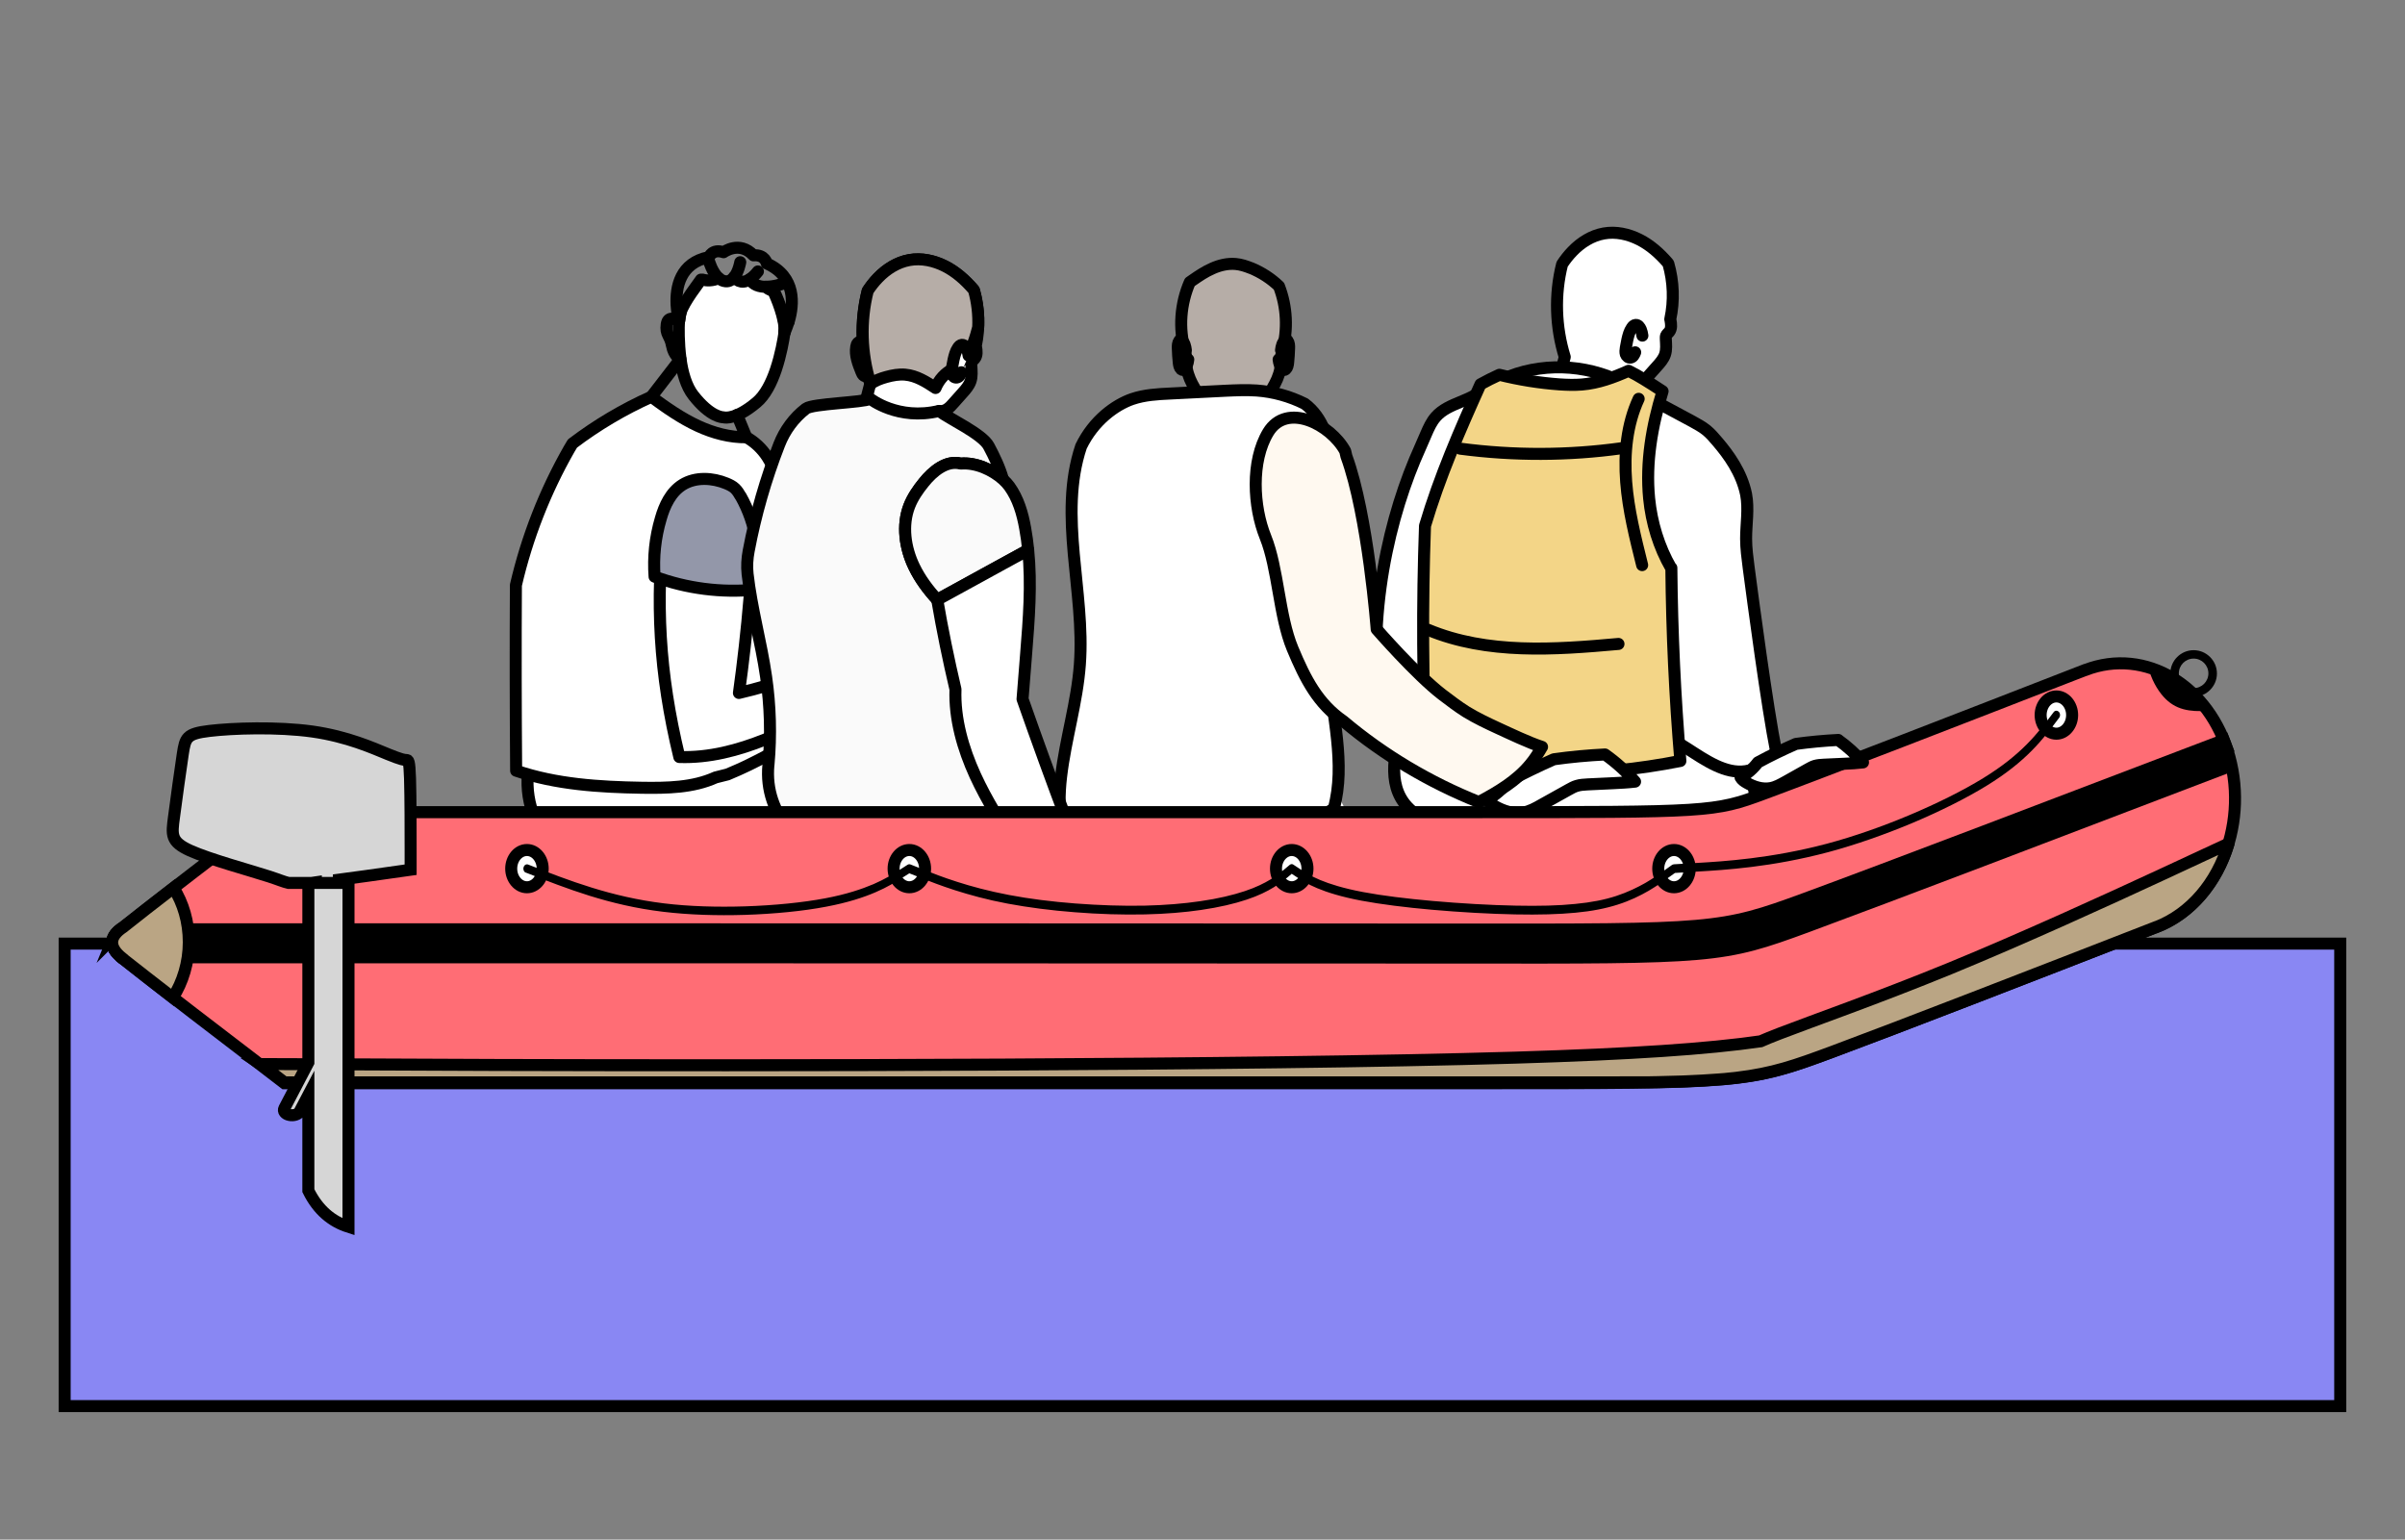 <?xml version="1.0" encoding="UTF-8"?><svg xmlns="http://www.w3.org/2000/svg" viewBox="0 0 200.13 128.13"><rect x="0" y="0" width="200.13" height="128.13" fill="#808080" stroke="none"/><defs><style>.cls-1,.cls-2,.cls-3{fill:#fff;}.cls-4{stroke:#e30613;stroke-width:8px;}.cls-4,.cls-3,.cls-5,.cls-6,.cls-7{stroke-linecap:round;stroke-linejoin:round;}.cls-4,.cls-6{fill:none;}.cls-8{fill:#8987f3;}.cls-8,.cls-9,.cls-2,.cls-3,.cls-5,.cls-6,.cls-10,.cls-11,.cls-7{stroke:#000;}.cls-8,.cls-9,.cls-2,.cls-10,.cls-11{stroke-miterlimit:10;}.cls-9{fill:#ff6d75;}.cls-9,.cls-2,.cls-10,.cls-11,.cls-12{fill-rule:evenodd;}.cls-13{isolation:isolate;}.cls-5{fill:#fafafa;}.cls-14{fill:#283154;mix-blend-mode:screen;opacity:.5;}.cls-15{fill:#f29d1d;opacity:.07;}.cls-15,.cls-16{mix-blend-mode:difference;}.cls-10{fill:#d6d6d6;}.cls-16{fill:#4a3424;opacity:.4;}.cls-11{fill:#baa584;}.cls-7{fill:#f3d587;}</style></defs><g class="cls-13"><g id="Calque_1"><rect class="cls-4" x="-519.03" y="-1253.45" width="2655.08" height="1511.77"/><rect class="cls-8" x="5.38" y="78.53" width="189.36" height="38.49"/><path class="cls-1" d="m104.09,22.31c-.4-.16-.82-.3-1.26-.34-.67-.06-1.34.1-1.94.37-.6.26-1.13.62-1.65.98-.07.05-.15.1-.23.16-.78,1.79-.94,3.84-.4,5.72l.11.6c-.07.59.07,1.19.3,1.74.23.55.56,1.05.88,1.55h5.5c.32-.5.65-1.01.88-1.55.23-.55.37-1.15.3-1.74l.11-.6c.5-1.76.4-3.68-.26-5.38-.66-.63-1.45-1.15-2.33-1.51Z"/><path class="cls-16" d="m104.09,22.31c-.4-.16-.82-.3-1.26-.34-.67-.06-1.34.1-1.94.37-.6.26-1.13.62-1.65.98-.07.05-.15.1-.23.16-.78,1.79-.94,3.84-.4,5.72l.11.6c-.07.59.07,1.19.3,1.74.23.55.56,1.05.88,1.55h5.5c.32-.5.65-1.01.88-1.55.23-.55.37-1.15.3-1.74l.11-.6c.5-1.76.4-3.68-.26-5.38-.66-.63-1.45-1.15-2.33-1.51Z"/><path class="cls-6" d="m104.09,22.31c-.4-.16-.82-.3-1.26-.34-.67-.06-1.34.1-1.94.37-.6.26-1.13.62-1.65.98-.07.05-.15.1-.23.16-.78,1.79-.94,3.84-.4,5.72l.11.6c-.07.59.07,1.19.3,1.74.23.55.56,1.05.88,1.55h5.5c.32-.5.65-1.01.88-1.55.23-.55.37-1.15.3-1.74l.11-.6c.5-1.76.4-3.68-.26-5.38-.66-.63-1.45-1.15-2.33-1.51Z"/><path class="cls-3" d="m145.76,64.91c-.57-2.12-1.73-4.15-3.52-5.66-.09-.08-.2-.15-.29-.23-1.21-.1-2.44-.07-3.64.04-2.32.22-4.6.73-6.9,1.05-5.37.76-9.35.54-14.78.28-.65,2.49-1.26,5.27.81,7.07.82.72,1.71.94,2.87,1,5.08.52,11.46,2.82,16.78,1.37,2.75,1.26,6.17-1.24,9.15-2-.06-.99-.2-1.96-.46-2.92Z"/><path class="cls-3" d="m109.94,63.41c-.08-.08-.16-.15-.24-.23-.98-.1-1.99-.07-2.97.04-1.89.22-3.75.73-5.63,1.05-4.37.76-7.62.54-12.05.28-.53,2.49-1.03,5.27.66,7.07.67.72,1.39.94,2.34,1,4.14.52,9.42.06,13.75-1.39,2.24,1.26,4.95,1.52,7.38.76-.05-.99-.16-1.96-.37-2.92"/><path class="cls-3" d="m87.71,69.07c-.47-2.12-1.41-4.15-2.87-5.66-.08-.08-.16-.15-.24-.23-.98-.1-1.99-.07-2.97.04-1.89.22-3.75.73-5.63,1.05-4.37.76-7.62.54-12.05.28-.53,2.49-1.03,5.27.66,7.07.67.72,1.39.94,2.34,1,4.14.52,9.42.06,13.75-1.39,2.24,1.26,4.95,1.52,7.38.76-.05-.99-.16-1.96-.37-2.92Z"/><polygon class="cls-3" points="50.72 39.47 55.91 36.85 62.43 38.04 64.18 40.67 63.79 46.48 62.13 53.21 59.34 56.09 53.96 56.65 49.25 54.36 48.75 48.87 49.74 43.82 50.72 39.47"/><path class="cls-3" d="m70.95,67.95c-.5-2.12-1.52-4.15-3.09-5.66-.08-.08-.17-.15-.26-.23-1.06-.1-2.14-.07-3.19.04-2.04.22-4.03.73-6.06,1.05-4.71.76-9.51.54-14.27.28-.57,2.49.2,5.27,2.02,7.07.72.72,1.5.94,2.51,1,4.46.52,10.13.06,14.8-1.39,2.41,1.26,5.33,1.52,7.94.76-.05-.99-.17-1.96-.4-2.92Z"/><path class="cls-3" d="m64.95,41.56c-.1-1.25-.42-2.5-1.11-3.55-.44-.67-1.04-1.24-1.73-1.62-1.37.02-2.75-.35-4.01-.93-1.39-.64-2.66-1.53-3.9-2.44-2.32,1.04-4.53,2.35-6.56,3.89-.09.15-.18.3-.27.45-2.02,3.54-3.52,7.37-4.44,11.34-.03,5.15-.02,10.29.02,15.44,3.33,1.14,6.93,1.36,10.46,1.42,2.09.03,4.25,0,6.14-.86l.99-.25c1.19-.49,2.36-1.06,3.49-1.68.42-3.85.1-7.78-.97-11.5,1.47-3.06,2.17-6.69,1.89-9.7Z"/><path class="cls-3" d="m75.47,53.85c-1.98-1.02-3.36-.52-4.67,1.2-3.08.71-6.22,1.91-9.31,2.62.34-2.42.67-5.35.87-7.79.18-2.12.61-4.56.02-6.65-.51-1.82-2.04-3.27-4.03-2.98-1.45.21-2.91,1.51-3.07,3.03-.73,6.79-.46,12.65,1.25,19.72,4.95.17,9.59-2.54,13.61-4.59,1.08-.55,1.99.58,2.89-.43.52-.58.76-1.3,1.15-1.97.88-.17,2.78-.15,3.31-1.03-.66-.41-1.33-.79-2.02-1.14Z"/><path class="cls-1" d="m61.63,41.3c-.13-.23-.27-.46-.47-.65-.2-.19-.46-.31-.72-.42-1.14-.47-2.56-.56-3.64.11-.99.62-1.5,1.73-1.81,2.81-.47,1.58-.64,3.22-.52,4.84,2.67.99,5.57,1.36,8.41,1.08.5-2.66.07-5.45-1.24-7.77Z"/><path class="cls-14" d="m61.63,41.3c-.13-.23-.27-.46-.47-.65-.2-.19-.46-.31-.72-.42-1.14-.47-2.56-.56-3.64.11-.99.62-1.5,1.73-1.81,2.81-.47,1.58-.64,3.22-.52,4.84,2.67.99,5.57,1.36,8.41,1.08.5-2.66.07-5.45-1.24-7.77Z"/><path class="cls-6" d="m61.63,41.3c-.13-.23-.27-.46-.47-.65-.2-.19-.46-.31-.72-.42-1.14-.47-2.56-.56-3.64.11-.99.62-1.5,1.73-1.81,2.81-.47,1.58-.64,3.22-.52,4.84,2.67.99,5.57,1.36,8.41,1.08.5-2.66.07-5.45-1.24-7.77Z"/><path class="cls-3" d="m138.99,26.57c.33-1.53.27-3.13-.16-4.63-.02-.03-.04-.05-.06-.08-.67-.77-1.44-1.46-2.35-1.92-.91-.46-1.96-.69-2.96-.51-1.01.18-1.91.75-2.62,1.49-.32.33-.6.69-.85,1.07-.64,2.53-.55,5.23.22,7.72-.08.31-.16.61-.24.92-.14.54-.29,1.11-.66,1.54l6.3,1.03c.09-.41.21-.81.33-1.21.22.03.44-.03.63-.14.23-.14.41-.34.59-.55.25-.28.49-.56.74-.83.26-.29.52-.59.65-.96.14-.41.09-.86.07-1.29,0-.09-.01-.19.02-.28.05-.13.17-.21.26-.32.21-.26.17-.64.11-.97,0-.03,0-.05-.01-.08Z"/><path class="cls-3" d="m136.67,27.93c-.02-.18-.07-.35-.13-.51-.08-.19-.22-.39-.42-.38-.14,0-.25.12-.33.24-.2.29-.29.64-.37.99-.05.23-.09.45-.13.68-.03.17-.05.36,0,.53.06.17.22.31.4.28.2-.03.31-.25.38-.44"/><path class="cls-3" d="m145.3,44.84c0-1.24.23-2.48,0-3.7-.37-1.81-1.45-3.29-2.38-4.38-.28-.33-.57-.67-.91-.95-.37-.3-.79-.52-1.2-.75-1.36-.73-2.72-1.46-4.08-2.19l-.88-.78c-.52-.1-1-.35-1.49-.56-3.13-1.36-6.88-1.3-9.9.31l-.85.37c-1.08,1.21-3.06,1.26-4.13,2.48-.37.42-.6.94-.82,1.45-.31.71-.62,1.43-.93,2.14-2.46,5.91-4.28,14.5-2.54,23.36,1.64.33,3.34.36,4.99.07l18.15-.48c2.62.72,6.08,5.43,9.47,1.32-.75-3.72-1.92-12.55-2.29-15.34-.1-.79-.21-1.58-.21-2.38Z"/><path class="cls-7" d="m139.06,47.28c-1.02-1.76-1.63-3.78-1.83-5.81-.29-3,.23-6.01,1.12-8.91-.52-.34-1.04-.68-1.57-1-.41-.25-.83-.49-1.26-.7-1.25.56-2.53,1.03-3.88,1.14-.62.05-1.24.03-1.86-.01-1.69-.12-3.36-.39-5.01-.8-.54.24-1.06.51-1.57.79-1.74,3.85-3.43,7.76-4.62,11.78-.24,6.56-.2,13.13.11,19.69,6.97,1.3,14.18,1.26,21.14-.12-.45-5.34-.7-10.7-.75-16.07Z"/><path class="cls-6" d="m136.36,33.19c-.99,2.14-1.22,4.56-1.04,6.91.18,2.35.76,4.64,1.33,6.93"/><path class="cls-3" d="m121.51,37.34c4.46.59,9,.58,13.45-.04"/><path class="cls-6" d="m118.83,52.41c4.94,2.06,10.52,1.66,15.85,1.18"/><path class="cls-6" d="m98.68,29.14c-.04-.31-.11-.65-.36-.83-.03-.02-.05-.04-.08-.03-.04,0-.08.03-.1.07-.13.18-.14.42-.13.64.01.4.04.8.08,1.2.02.19.06.41.2.54.02.02.05.04.08.05.04,0,.07,0,.1-.02.29-.15.37-.52.41-.84"/><path class="cls-6" d="m106.6,29.14c.04-.31.11-.65.36-.83.03-.02.05-.04.08-.03.04,0,.08.03.1.07.13.18.14.42.13.64-.01.4-.04.8-.08,1.2-.02.19-.06.41-.2.54-.02.02-.05.04-.08.05-.04,0-.07,0-.1-.02-.29-.15-.37-.52-.41-.84"/><path class="cls-3" d="m133.55,62.79c-1.42.07-2.84.2-4.25.4-1.29.57-2.57,1.19-3.81,1.85-.46.62-1.05,1.14-1.73,1.51.14.24.37.4.61.53.73.42,1.58.69,2.4.54.54-.1,1.03-.37,1.5-.64.75-.42,1.5-.84,2.26-1.26.22-.12.44-.25.69-.32.29-.09.59-.1.89-.12.71-.03,1.41-.07,2.12-.1.61-.03,1.23-.06,1.83-.13-.74-.85-1.58-1.61-2.5-2.26Z"/><path class="cls-3" d="m110.53,55.6c-.28-3.57.18-7.14.26-10.72.08-3.58.84-8.99-2.22-11.28-1.24-.62-2.61-1-3.99-1.1-.87-.06-1.75-.02-2.62.02-1.52.08-3.05.15-4.57.23-1.07.05-2.16.11-3.18.46-1.39.48-3.2,1.77-4.25,3.95-1.93,5.77.35,12.07-.1,18.14-.23,3.14-1.19,6.19-1.56,9.32-.17,1.46-.21,2.96.18,4.38.05.2.12.39.19.59,3.8,1.23,7.82,1.78,11.81,1.61,1.14-.05,2.28-.16,3.39-.42,2.58-.62,4.88-2.04,7.12-3.49,1.02-3.73-.15-7.77-.45-11.68Z"/><path class="cls-1" d="m124.68,60.61c-.91-.42-1.82-.85-2.67-1.37-.7-.44-1.35-.94-2.01-1.44-2.18-1.68-5.44-5.43-5.44-5.43,0,0-.71-9.46-2.52-14.4l-.1-.43c-1.22-2.24-4.87-4.1-6.41-1.56-1.45,2.41-1.24,6.19-.23,8.7,1.07,2.65,1.12,6.55,2.26,9.3,1.08,2.59,2.12,4.58,4.23,6.04,3.36,2.83,7.19,5.1,11.27,6.73,1.58-.84,3.14-1.76,4.27-3.13.38-.45.69-.95.99-1.46-1.09-.35-2.66-1.1-3.64-1.55Z"/><path class="cls-15" d="m124.68,60.61c-.91-.42-1.82-.85-2.67-1.37-.7-.44-1.35-.94-2.01-1.44-2.18-1.68-5.44-5.43-5.44-5.43,0,0-.71-9.46-2.52-14.4l-.1-.43c-1.22-2.24-4.87-4.1-6.41-1.56-1.45,2.41-1.24,6.19-.23,8.7,1.07,2.65,1.12,6.55,2.26,9.3,1.08,2.59,2.12,4.58,4.23,6.04,3.36,2.83,7.19,5.1,11.27,6.73,1.58-.84,3.14-1.76,4.27-3.13.38-.45.69-.95.99-1.46-1.09-.35-2.66-1.1-3.64-1.55Z"/><path class="cls-6" d="m124.68,60.61c-.91-.42-1.82-.85-2.67-1.37-.7-.44-1.35-.94-2.01-1.44-2.18-1.68-5.44-5.43-5.44-5.43,0,0-.71-9.46-2.52-14.4l-.1-.43c-1.22-2.24-4.87-4.1-6.41-1.56-1.45,2.41-1.24,6.19-.23,8.7,1.07,2.65,1.12,6.55,2.26,9.3,1.08,2.59,2.12,4.58,4.23,6.04,3.36,2.83,7.19,5.1,11.27,6.73,1.58-.84,3.14-1.76,4.27-3.13.38-.45.69-.95.99-1.46-1.09-.35-2.66-1.1-3.64-1.55Z"/><path class="cls-3" d="m72.23,29.68c-.05-.39-.19-.76-.4-1.09-.03-.05-.06-.1-.11-.13-.1-.06-.24-.02-.33.07s-.12.21-.14.33c-.12.71.16,1.42.43,2.09.04.1.09.21.16.28s.2.12.3.08c.15-.06.17-.27.26-.4"/><path class="cls-3" d="m81.2,28.79c.33-1.53.27-3.13-.16-4.63-.02-.03-.04-.05-.06-.08-.67-.77-1.44-1.46-2.35-1.92-.91-.46-1.96-.69-2.96-.51-1.01.18-1.91.75-2.62,1.49-.32.33-.6.69-.85,1.07-.64,2.53-.55,5.23.22,7.72-.08.31-.16.61-.24.92-.14.54-.29,1.11-.66,1.54l6.3,1.03c.09-.41.21-.81.33-1.21.22.03.44-.03.63-.14.23-.14.41-.34.59-.55.25-.28.49-.56.74-.83.26-.29.52-.59.65-.96.14-.41.09-.86.07-1.29,0-.09-.01-.19.02-.28.05-.13.17-.21.26-.32.21-.26.17-.64.11-.97,0-.03,0-.05-.01-.08Z"/><path class="cls-1" d="m75.33,31.18c.93.08,1.75.6,2.52,1.11.28-.68.8-1.27,1.47-1.59l1.12-1.11c.51-.69.74-1.52.96-2.35.05-1.04-.07-2.09-.35-3.09-.02-.03-.04-.05-.06-.08-.67-.77-1.44-1.46-2.35-1.92-.91-.46-1.96-.69-2.96-.51-1.01.18-1.91.75-2.62,1.49-.32.33-.6.69-.85,1.07-.64,2.53-.55,5.23.22,7.72,0,.02-.01.04-.02.06.38-.3.87-.48,1.35-.61.51-.14,1.05-.24,1.58-.19Z"/><path class="cls-16" d="m75.33,31.18c.93.08,1.75.6,2.52,1.11.28-.68.8-1.27,1.47-1.59l1.12-1.11c.51-.69.74-1.52.96-2.35.05-1.04-.07-2.09-.35-3.09-.02-.03-.04-.05-.06-.08-.67-.77-1.44-1.46-2.35-1.92-.91-.46-1.96-.69-2.96-.51-1.01.18-1.91.75-2.62,1.49-.32.33-.6.69-.85,1.07-.64,2.53-.55,5.23.22,7.72,0,.02-.01.04-.02.06.38-.3.87-.48,1.35-.61.51-.14,1.05-.24,1.58-.19Z"/><path class="cls-6" d="m75.33,31.18c.93.08,1.75.6,2.52,1.11.28-.68.8-1.27,1.47-1.59l1.12-1.11c.51-.69.74-1.52.96-2.35.05-1.04-.07-2.09-.35-3.09-.02-.03-.04-.05-.06-.08-.67-.77-1.44-1.46-2.35-1.92-.91-.46-1.96-.69-2.96-.51-1.01.18-1.91.75-2.62,1.49-.32.33-.6.69-.85,1.07-.64,2.53-.55,5.23.22,7.72,0,.02-.01.04-.02.06.38-.3.87-.48,1.35-.61.51-.14,1.05-.24,1.58-.19Z"/><path class="cls-3" d="m80.6,29.59c-.02-.18-.07-.35-.13-.51-.08-.19-.22-.39-.42-.38-.14,0-.25.12-.33.24-.2.29-.29.64-.37.99-.05.23-.09.45-.13.68-.03.17-.05.36,0,.53s.22.31.4.28c.2-.03.31-.25.38-.44"/><path class="cls-5" d="m82.76,67.57c-.91,1.3-2.27,2.28-3.91,2.7-2.66.68-5.39,1.05-8.1,1.04-4.08-.03-7.19-3.56-6.81-7.62,0-.02,0-.05.01-.07.22-2.43.15-4.88-.2-7.3-.41-2.85-1.22-5.7-1.54-8.55-.07-.64-.03-1.29.09-1.92.57-3.02,1.42-5.98,2.54-8.85.46-1.18,1.22-2.22,2.22-2.99.55-.43,4.76-.5,5.36-.82,0,0,2.31,1.83,5.72,1.01.9.68,3.61,1.92,4.14,2.93.47.88.91,1.8,1.18,2.76-.87-.78-2.24-1.42-3.52-1.31-1.18-.3-2.31.63-3.07,1.58-.48.59-.92,1.23-1.2,1.94-.63,1.62-.36,3.5.4,5.07.49,1.01,1.16,1.91,1.92,2.74l.05-.02,5.36-2.94c0,.15.01.29,0,.44.07,3.55.02,7.1-.12,10.65-.02.56.03,1.12.14,1.67.19.88.36,1.77.52,2.66.32,1.89-.15,3.75-1.18,5.2Z"/><path class="cls-5" d="m85.56,45.77l-2.16,1.18-5.36,2.94-.05.02c-.76-.83-1.43-1.73-1.92-2.74-.76-1.57-1.03-3.45-.4-5.07.28-.71.72-1.35,1.2-1.94.76-.95,1.89-1.88,3.07-1.58,1.28-.11,2.65.53,3.52,1.31.21.19.39.39.53.58.74,1.02,1.1,2.26,1.32,3.5.11.6.19,1.2.25,1.8Z"/><path class="cls-3" d="m88.81,68.4c-1.02,1.29-2.22,2.43-3.57,3.37-.8-1.41-1.67-2.79-2.48-4.2-.58-.98-1.12-1.98-1.6-3.02-1.03-2.25-1.74-4.73-1.65-7.18-.58-2.47-1.09-4.95-1.52-7.46l.05-.02,5.36-2.94,2.16-1.18c.29,2.86.06,5.77-.17,8.64-.1,1.25-.2,2.51-.3,3.77,1.2,3.42,2.44,6.83,3.72,10.22Z"/><path class="cls-9" d="m10.16,79.73c-1.18-.95-1.05-1.81.08-2.56,3.11-2.47,8.76-6.79,11.61-8.97l.8-.61h100.12c19.44,0,19.88,0,24.02-1.54,5.6-2.08,16.16-6.18,26.72-10.29h.02c5-1.93,10.37,1.31,11.99,7.22,1.62,5.91-1.11,12.27-6.11,14.19h-.02c-10.71,4.17-21.43,8.33-26.94,10.38-6.98,2.6-7.49,2.6-29.68,2.6H23.67l-1.81-1.39c-2.88-2.2-8.6-6.57-11.69-9.03Z"/><path class="cls-11" d="m185.43,70.27c-.96,3.16-3.1,5.77-6.01,6.89h-.02c-10.71,4.17-21.43,8.33-26.94,10.38-3.1,1.15-4.92,1.79-7.92,2.15-.12.01-.23.03-.35.04h-.02c-.42.05-.87.09-1.34.12h-.01c-.75.06-1.57.1-2.49.14h-.04c-.15,0-.3.01-.46.02h-.06c-.6.02-1.24.04-1.92.05h-.08c-.16,0-.33,0-.49.01h-.12s-.29,0-.29,0h-.32s-.33,0-.33,0h0s-.34,0-.34,0h-.32s-.07,0-.07,0c-.43,0-.88,0-1.35.01h-.07s-.36,0-.36,0h-.39s-.36,0-.36,0h-.03s-.4,0-.4,0h-.35s-.06,0-.06,0h-.42s-.02,0-.02,0h-.16s-.54,0-.54,0h-.07s-.07,0-.07,0h-.44s-.08,0-.08,0h-.37s-.46,0-.46,0h-.2s-.27,0-.27,0h-.47s-.11,0-.11,0h-.38s-.49,0-.49,0h0s-.49,0-.49,0h-.41s-.09,0-.09,0h-.52s-.32,0-.32,0h-.21s-.54,0-.54,0h-.22s-.32,0-.32,0h-.55s-.11,0-.11,0H23.67l-1.81-1.39-.14-.1-.06-.04c3.52,0,9.34.05,19.68.08,21.48.06,62.45.06,84.74-.61,9.8-.3,16-.72,20.43-1.36.41-.18.94-.4,1.62-.66,2.75-1.06,8.02-2.9,14.13-5.4,6.1-2.51,13.04-5.68,17.67-7.83,2.35-1.09,4.11-1.92,5.5-2.56Z"/><path class="cls-2" d="m10.09,79.67c-.29-.25-.5-.49-.62-.72,43.6,0,86.96,0,110.61.02h1.15c21.42.02,21.93.02,28.96-2.56,7.23-2.66,21.2-7.99,35.17-13.33h.01s.19.68.19.68h-.01c-14.01,5.35-28.02,10.7-35.17,13.34-7.12,2.62-7.63,2.62-29.15,2.59h-1.15c-20.92-.02-65.27-.02-109.99-.02Z"/><path class="cls-2" d="m9.41,78.06c.1-.25.3-.49.6-.72,43.42,0,86.52,0,110.07.02h1.15c21.42.02,21.93.02,28.96-2.56,7.18-2.64,21-7.92,34.87-13.21.09.22.17.44.25.66-13.93,5.32-27.82,10.62-34.93,13.24-7.12,2.62-7.63,2.62-29.15,2.59h-1.15c-21.03-.02-65.72-.02-110.67-.02Z"/><path class="cls-12" d="m10.16,79.67c-.01-.24-.02-.48-.02-.72,43.38,0,86.42,0,109.94.02h1.15c21.42.02,21.93.02,28.96-2.56,7.23-2.66,21.2-7.99,35.17-13.33h.01s.19.68.19.68h-.01c-14.01,5.35-28.02,10.7-35.17,13.34-7.12,2.62-7.63,2.62-29.15,2.59h-1.15c-20.91-.02-65.22-.02-109.92-.02Z"/><path class="cls-12" d="m10.16,78.06c.01-.24.04-.48.06-.72,43.35,0,86.35,0,109.86.02h1.15c21.42.02,21.93.02,28.96-2.56,7.18-2.64,21-7.92,34.87-13.21.09.22.17.44.25.66-13.93,5.32-27.82,10.62-34.93,13.24-7.12,2.62-7.63,2.62-29.15,2.59h-1.15c-20.91-.02-65.22-.02-109.92-.02Z"/><path class="cls-10" d="m29,84.11v-13.04h-3.34v17.35l-2,3.82c-.12.23.07.48.42.55h0c.35.08.74-.05.85-.27l.73-1.39v7.96c.81,1.64,1.96,2.57,3.34,3.01v-18Z"/><path class="cls-12" d="m178.76,55.52c.64.19,1.27.46,1.86.8-.01-.09-.02-.18-.02-.27,0-.53.22-1.02.57-1.37.35-.35.83-.57,1.37-.57s1.02.22,1.37.57c.35.35.57.83.57,1.37s-.22,1.02-.57,1.37c-.31.31-.71.51-1.17.56.35.36.68.76.99,1.18-1.53.09-2.71-.08-3.69-1.17-.54-.6-1.03-1.48-1.27-2.46h0Zm4.65-.35c-.22-.22-.53-.36-.87-.36s-.65.14-.87.36c-.22.22-.36.53-.36.87s.14.65.36.87c.22.22.53.36.87.36s.65-.14.87-.36c.22-.22.36-.53.36-.87s-.14-.65-.36-.87Z"/><path class="cls-11" d="m10.16,79.73c-1.18-.95-1.05-1.81.08-2.56,1.14-.91,2.63-2.07,4.2-3.28.8,1.26,1.27,2.82,1.27,4.52s-.5,3.34-1.33,4.62c-1.58-1.22-3.08-2.39-4.22-3.29Z"/><path class="cls-2" d="m43.85,73.84c.72,0,1.31-.7,1.31-1.55s-.59-1.55-1.31-1.55-1.31.7-1.31,1.55.59,1.55,1.31,1.55Z"/><path class="cls-2" d="m75.67,73.84c.72,0,1.31-.7,1.31-1.55s-.59-1.55-1.31-1.55-1.31.7-1.31,1.55.59,1.55,1.31,1.55Z"/><path class="cls-2" d="m107.49,73.84c.72,0,1.31-.7,1.31-1.55s-.59-1.55-1.31-1.55-1.31.7-1.31,1.55.59,1.55,1.31,1.55Z"/><path class="cls-2" d="m139.3,73.84c.72,0,1.31-.7,1.31-1.55s-.59-1.55-1.31-1.55-1.31.7-1.31,1.55.59,1.55,1.31,1.55Z"/><path class="cls-2" d="m171.12,61.06c.72,0,1.31-.7,1.31-1.55s-.59-1.55-1.31-1.55-1.31.7-1.31,1.55.59,1.55,1.31,1.55Z"/><path class="cls-12" d="m43.76,72.63c-.16-.06-.25-.27-.19-.45.05-.19.22-.29.38-.23,1.72.68,3.44,1.35,5.29,1.92,1.84.57,3.8,1.04,6.01,1.31,2.12.26,4.47.32,6.73.25,2.47-.08,4.84-.32,6.69-.67,1.76-.33,3.06-.77,4.02-1.18.95-.41,1.57-.81,1.99-1.07l.84-.54c.08-.05.18-.06.26-.02l1.19.47c.6.24,1.49.59,2.68.97,1.18.38,2.62.77,4.3,1.09,1.67.32,3.58.56,5.53.71,1.98.15,3.99.22,5.8.18,1.7-.04,3.24-.17,4.6-.37,1.48-.21,2.72-.51,3.71-.84.93-.31,1.63-.66,2.15-.98.52-.32.86-.6,1.1-.8l.48-.4c.1-.09.24-.09.34,0l.62.41h0c.62.41,1.86,1.23,5.15,1.85,1.58.3,3.63.55,5.77.74,2.38.21,4.85.35,6.92.39,1.97.04,3.58,0,4.95-.14,1.36-.13,2.46-.35,3.41-.66.95-.31,1.77-.71,2.44-1.09.67-.39,1.18-.76,1.52-1l.7-.5s.1-.05.15-.05l2.03-.12c1.01-.06,2.53-.15,4.38-.38,1.84-.23,4.01-.6,6.31-1.21,2.25-.6,4.64-1.44,6.87-2.38,2.33-.98,4.49-2.06,6.15-3.08,3.22-1.98,4.54-3.74,5.86-5.49.11-.15.3-.16.43-.03.13.13.14.36.02.51-1.36,1.81-2.72,3.61-6.04,5.65-1.68,1.03-3.87,2.13-6.23,3.12-2.25.94-4.66,1.79-6.94,2.4-2.33.62-4.52,1-6.38,1.23-1.86.23-3.39.32-4.41.38l-1.96.12-.63.45c-.35.26-.89.64-1.57,1.04-.69.4-1.54.82-2.55,1.14-1,.32-2.14.55-3.53.68-1.37.13-3.01.18-5.01.14-2.1-.04-4.59-.18-6.96-.39-2.15-.19-4.22-.45-5.82-.75-3.4-.64-4.7-1.5-5.35-1.93h0s-.47-.31-.47-.31l-.32.27c-.24.2-.61.51-1.17.85-.55.34-1.29.71-2.26,1.03-1.01.34-2.29.64-3.8.86-1.36.2-2.92.33-4.66.37-1.83.04-3.86-.02-5.85-.18-1.96-.15-3.89-.4-5.59-.72-1.71-.32-3.18-.73-4.37-1.11-1.18-.38-2.1-.74-2.71-.98l-1.09-.43-.73.46c-.43.27-1.07.68-2.07,1.11-.99.43-2.32.87-4.13,1.21-1.88.36-4.27.6-6.77.68-2.29.07-4.66,0-6.8-.26-2.25-.27-4.24-.75-6.11-1.33-1.86-.58-3.59-1.26-5.33-1.94Z"/><path class="cls-10" d="m32.22,62.74c-1.18-.48-3.29-1.44-6.22-1.86-2.93-.41-6.67-.28-8.58-.05-1.91.23-2,.56-2.21,1.92s-.53,3.75-.73,5.24c-.2,1.49-.29,2.06,1.34,2.8,1.62.73,4.95,1.63,6.59,2.16.8.26,1.2.44,1.6.53h1.91c.11-.01.24-.02.36-.04v.04h1.92v-.27c1.53-.2,3.22-.44,4.27-.59l1.7-.24v-1.52c0-1.52,0-4.56-.05-6.08-.05-1.52-.14-1.52-.3-1.53-.16,0-.4-.02-1.58-.5Z"/><path class="cls-3" d="m152.97,61.58c-1.18.06-2.36.17-3.53.33-1.07.47-2.13.98-3.16,1.54-.38.51-.87.94-1.44,1.25.11.2.31.33.5.44.6.35,1.31.57,1.99.45.45-.08.85-.31,1.25-.53.62-.35,1.25-.7,1.87-1.05.18-.1.37-.21.57-.27.24-.07.49-.09.74-.1.58-.03,1.17-.06,1.75-.08.51-.02,1.02-.05,1.52-.11-.62-.7-1.31-1.33-2.07-1.87Z"/><path class="cls-6" d="m61.6,21.82s-.13.78-.51,1.24h0"/><path class="cls-6" d="m59.81,23.15c-.55-.47-.82-1.45-.82-1.45"/><path class="cls-6" d="m56.63,29.88h0c-.07-.03-.55-.26-.71-1.11-.17-.92-.56-.89-.44-1.78.12-.84.93-.31,1.02-.24"/><path class="cls-6" d="m65.08,23.63s-.66.24-1.36.23"/><path class="cls-3" d="m58.47,23.28c.38.09.84.09,1.34-.13.17.15.35.24.57.26.3.03.53-.13.71-.35,0,0,.01.02.02.02.07.09.52.66,1.29.16.27.48.81.63,1.33.63.26.29.68.34.68.34.02.04.04.08.05.12.93,1.97.85,3.17.84,3.3.13-.29.23-.58.32-.85-.16.51-.32.86-.35.94h0s0,.02,0,.02h0c-.07.5-.28,1.76-.71,3.04-.36,1.06-.88,2.12-1.61,2.72-1.68,1.41-2.6,1.27-2.73,1.23-.14,0-1.12-.04-2.52-1.82-.6-.76-.92-1.92-1.07-3.04-.18-1.34-.16-2.63-.13-3.13h0c0-.06,0-.11.02-.18,0,.05.02.08.02.08.02-.21.05-.41.09-.61.31-.99,1.54-2.49,1.7-2.76h.14Z"/><path class="cls-6" d="m56.63,26.04c-.06.19-.1.36-.11.53"/><path class="cls-6" d="m56.5,26.74s0,0,0-.02h0c-.03-.11-.16-.65-.2-1.36v-.02c-.07-1.42.28-3.47,2.7-3.94,0,0,.27-.72,1.21-.41,0,0,1.32-.99,2.49.26.97-.08,1.11.68,1.11.68,2.46,1.1,2.23,3.43,1.84,4.77,0,.03-.02.05-.02.07"/><path class="cls-6" d="m64.46,24.47s.99,2.16.8,3.26"/><path class="cls-6" d="m56.5,26.53h0s0,.09-.01.19h0s0,.02,0,.02"/><path class="cls-6" d="m65.26,27.73h0"/><path class="cls-6" d="m65.29,27.52s0,.07-.03.19"/><path class="cls-6" d="m63.07,22.59c-.22.28-.43.47-.61.6-.02.02-.04.04-.06.04"/><path class="cls-6" d="m61.11,23.08v-.02"/><line class="cls-3" x1="54.2" y1="33.02" x2="56.62" y2="29.88"/><line class="cls-3" x1="61.34" y1="34.53" x2="62.1" y2="36.38"/></g></g></svg>